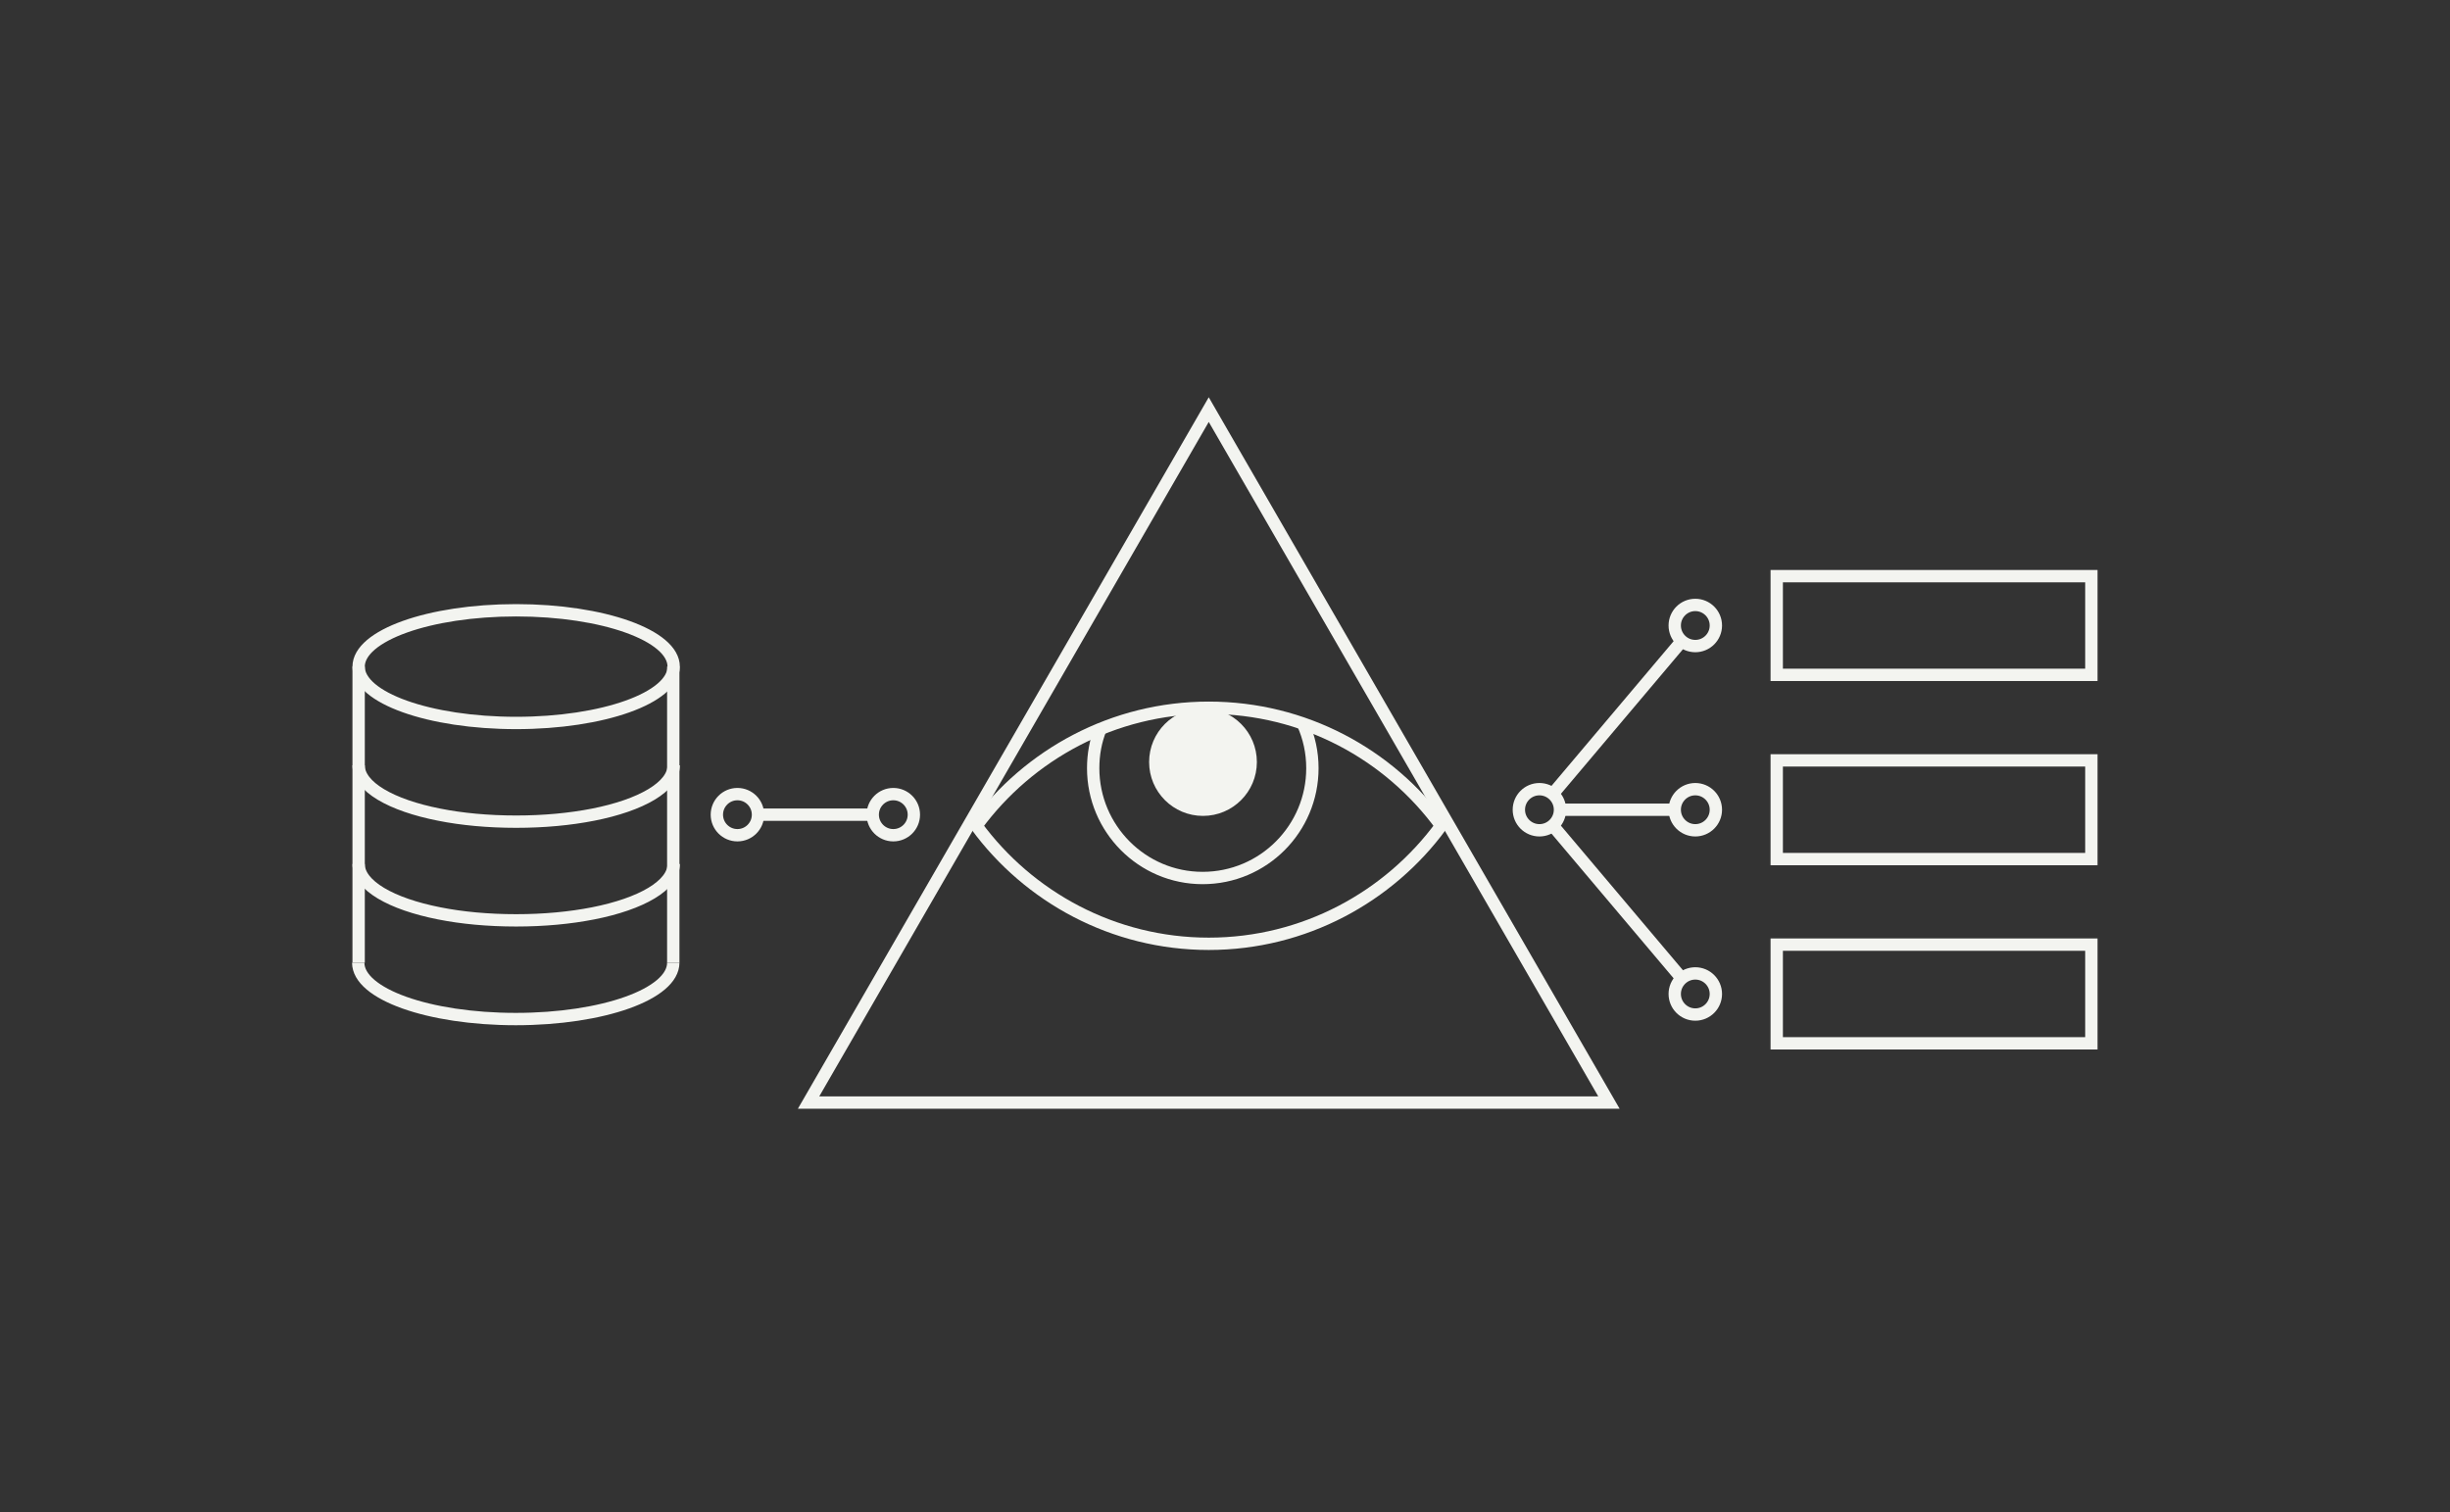 <?xml version="1.0" encoding="utf-8"?>
<!-- Generator: Adobe Illustrator 22.0.1, SVG Export Plug-In . SVG Version: 6.00 Build 0)  -->
<svg version="1.1" id="Layer_1" xmlns="http://www.w3.org/2000/svg" xmlns:xlink="http://www.w3.org/1999/xlink" x="0px" y="0px"
	 viewBox="0 0 595.7 367.7" style="enable-background:new 0 0 595.7 367.7;" xml:space="preserve">
<rect x="0" y="0" width="595.7" height="367.7" fill="#333333" stroke="none"/>
<style type="text/css">
	.st0{fill:none;stroke:#f3f4f0;stroke-width:3;stroke-miterlimit:10;}
	.st1{fill:#f3f4f0;}
</style>
<g>
	<polygon class="st0" points="293.9,99.6 196.6,268.1 391.2,268.1 	"/>
	<path class="st0" d="M237.4,200.8c12.7-17.3,33.3-28.7,56.5-28.7c23.2,0,43.8,11.3,56.5,28.7c-12.7,17.3-33.3,28.7-56.5,28.7
		S250.1,218.1,237.4,200.8z"/>
	<path class="st0" d="M316.8,176c1.5,3.3,2.3,7,2.3,10.8c0,14.7-11.9,26.7-26.7,26.7c-14.7,0-26.6-12-26.6-26.7
		c0-3.4,0.6-6.6,1.8-9.6"/>
	<circle class="st1" cx="292.5" cy="185.3" r="13.1"/>
	<rect x="432" y="140.1" class="st0" width="76.5" height="24"/>
	<rect x="432" y="184.9" class="st0" width="76.5" height="24"/>
	<rect x="432" y="229.7" class="st0" width="76.5" height="24"/>
	<g>
		<circle class="st0" cx="374.3" cy="196.9" r="5"/>
		<circle class="st0" cx="412.2" cy="196.9" r="5"/>
		<circle class="st0" cx="412.2" cy="241.7" r="5"/>
		<circle class="st0" cx="412.2" cy="152.1" r="5"/>
		<line class="st0" x1="408.9" y1="237.9" x2="377.5" y2="200.7"/>
		<line class="st0" x1="379.3" y1="196.9" x2="407.1" y2="196.9"/>
		<line class="st0" x1="408.9" y1="155.9" x2="377.5" y2="193.1"/>
	</g>
	<g>
		<circle class="st0" cx="217.2" cy="198.1" r="5"/>
		<circle class="st0" cx="179.3" cy="198.1" r="5"/>
		<line class="st0" x1="212.1" y1="198.1" x2="184.4" y2="198.1"/>
	</g>
	<g>
		<ellipse class="st0" cx="125.5" cy="162.1" rx="38.3" ry="13.7"/>
		<path class="st0" d="M87.2,186.1c0,5.2,7.9,9.7,19.6,12c5.5,1.1,11.9,1.7,18.7,1.7c6.8,0,13.1-0.6,18.7-1.7
			c11.7-2.3,19.6-6.8,19.6-12"/>
		<path class="st0" d="M87.2,210.1c0,5.2,7.9,9.7,19.6,12c5.5,1.1,11.9,1.7,18.7,1.7c6.8,0,13.1-0.6,18.7-1.7
			c11.7-2.3,19.6-6.8,19.6-12"/>
		<path class="st0" d="M163.7,234.1c0,7.6-17.1,13.7-38.3,13.7s-38.3-6.1-38.3-13.7"/>
		<line class="st0" x1="163.7" y1="162.1" x2="163.7" y2="234.1"/>
		<line class="st0" x1="87.2" y1="162.1" x2="87.2" y2="234.1"/>
	</g>
</g>
</svg>
